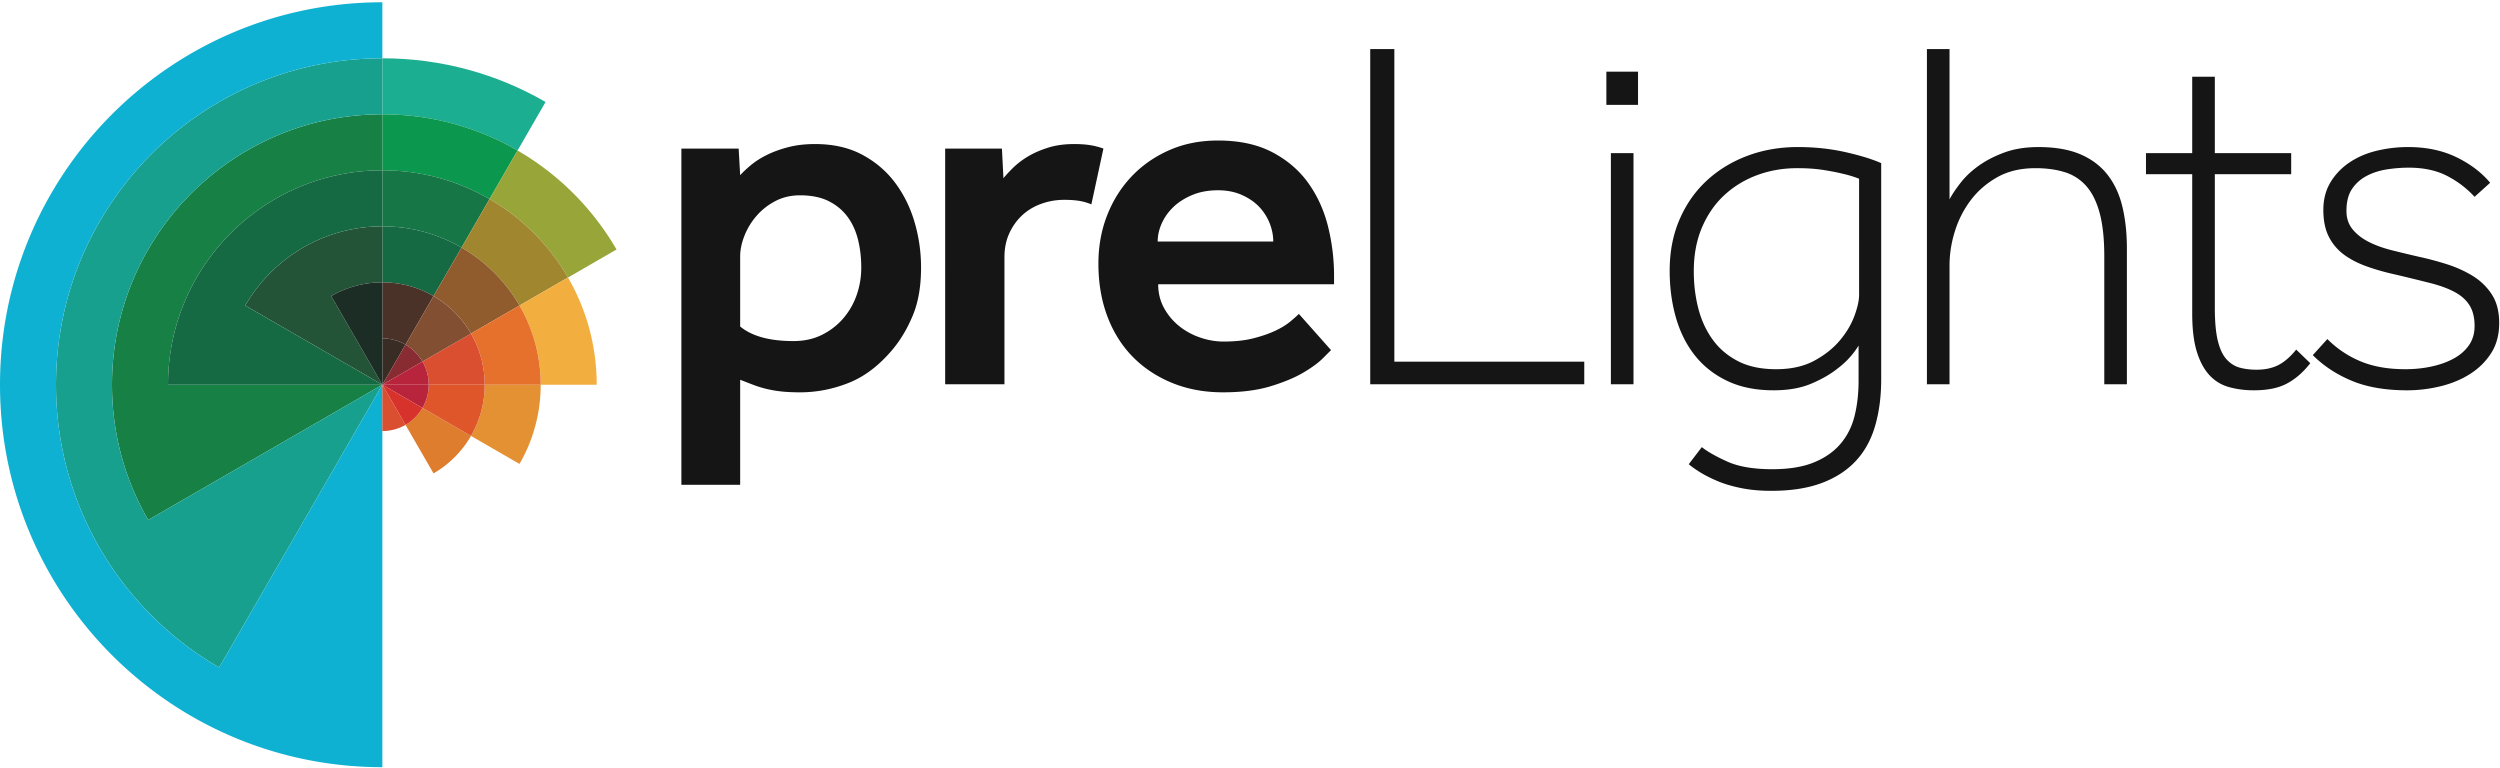 <svg xmlns="http://www.w3.org/2000/svg" width="550" height="169" viewBox="0 0 550 169"><g fill="none" fill-rule="evenodd"><path fill="#151515" d="M162.837 71.828c2.579 2.138 6.483 3.207 11.717 3.207 2.357 0 4.458-.46 6.301-1.383 1.84-.922 3.408-2.138 4.698-3.65a15.764 15.764 0 0 0 2.928-5.14c.664-1.918.997-3.908.997-5.972 0-2.212-.241-4.273-.72-6.19-.48-1.919-1.253-3.597-2.32-5.034-1.07-1.437-2.453-2.578-4.146-3.427-1.696-.843-3.797-1.27-6.301-1.27-1.989 0-3.796.427-5.416 1.27-1.621.85-3.003 1.936-4.145 3.264a15.158 15.158 0 0 0-2.654 4.368c-.626 1.585-.94 3.114-.94 4.587v15.37zm-12.933-39.143h12.602l.33 5.861c.664-.736 1.494-1.508 2.488-2.321.995-.811 2.174-1.55 3.538-2.212 1.363-.662 2.91-1.215 4.643-1.66 1.73-.44 3.665-.662 5.801-.662 3.98 0 7.424.774 10.336 2.322 2.91 1.547 5.323 3.593 7.24 6.135 1.917 2.544 3.353 5.437 4.31 8.68a35.364 35.364 0 0 1 1.439 10.062c0 4.054-.59 7.52-1.769 10.394-1.18 2.874-2.653 5.382-4.422 7.518-2.948 3.537-6.173 6.007-9.672 7.409-3.5 1.399-7.093 2.102-10.777 2.102-1.696 0-3.15-.077-4.366-.223a26.038 26.038 0 0 1-3.316-.608 24.167 24.167 0 0 1-2.763-.885l-2.71-1.051v23.108h-12.932V32.685zm58.031 0h12.49l.333 6.524c.59-.734 1.344-1.547 2.265-2.432.922-.885 2.007-1.695 3.26-2.432 1.254-.736 2.71-1.363 4.368-1.88 1.657-.516 3.553-.774 5.692-.774 1.253 0 2.376.074 3.37.222a16.09 16.09 0 0 1 3.041.772l-2.653 12.275a12.126 12.126 0 0 0-2.707-.777c-.923-.143-2.01-.22-3.26-.22-1.77 0-3.467.297-5.086.885-1.623.59-3.022 1.437-4.2 2.542-1.18 1.107-2.12 2.435-2.82 3.982-.7 1.547-1.049 3.281-1.049 5.196v27.975h-13.044V32.685m72.182 20.454c0-1.325-.26-2.652-.775-3.98a11.261 11.261 0 0 0-2.265-3.592c-.996-1.067-2.267-1.951-3.815-2.653-1.546-.7-3.316-1.053-5.305-1.053-2.138 0-4.034.353-5.692 1.053-1.658.702-3.04 1.586-4.145 2.653-1.106 1.071-1.954 2.268-2.543 3.593-.59 1.327-.885 2.654-.885 3.979h25.425zm12.712 23.885c-.222.22-.83.829-1.824 1.824-.995.995-2.432 2.043-4.311 3.15-1.88 1.108-4.275 2.1-7.185 2.985-2.913.885-6.395 1.33-10.446 1.33-4.13 0-7.887-.703-11.275-2.102-3.391-1.402-6.284-3.336-8.677-5.806-2.395-2.47-4.239-5.437-5.527-8.9-1.29-3.464-1.935-7.298-1.935-11.5 0-3.833.645-7.388 1.935-10.668 1.288-3.282 3.094-6.136 5.416-8.57 2.321-2.433 5.085-4.348 8.29-5.75 3.206-1.4 6.761-2.102 10.667-2.102 4.715 0 8.713.87 11.994 2.599 3.277 1.734 5.913 4 7.902 6.802 1.99 2.8 3.428 5.97 4.312 9.509a44.505 44.505 0 0 1 1.326 10.832v1.883h-38.688c0 1.918.424 3.646 1.271 5.196a13.266 13.266 0 0 0 3.316 3.98 14.931 14.931 0 0 0 4.643 2.541c1.73.593 3.444.885 5.14.885 2.504 0 4.698-.235 6.577-.716 1.88-.48 3.482-1.033 4.808-1.66 1.327-.626 2.413-1.288 3.26-1.992.847-.698 1.494-1.268 1.936-1.713l7.075 7.963zm8.621-66.23h5.305v68.773h41.784v4.976H301.45V10.794m52.945 73.749h4.976v-50.86h-4.976v50.86zm-.994-61.476h6.964V15.77h-6.964v7.296zM409 39.319a24.178 24.178 0 0 0-3.648-1.105c-1.178-.294-2.598-.57-4.256-.828-1.658-.258-3.556-.39-5.692-.39-3.095 0-6.006.5-8.732 1.494-2.727.996-5.14 2.45-7.24 4.368-2.1 1.918-3.759 4.297-4.974 7.13-1.216 2.84-1.825 6.066-1.825 9.677 0 2.875.333 5.6.995 8.18.664 2.581 1.714 4.868 3.151 6.857 1.437 1.99 3.297 3.576 5.582 4.752 2.284 1.181 5.085 1.77 8.4 1.77 3.242 0 6.006-.609 8.291-1.823 2.284-1.216 4.162-2.69 5.638-4.423 1.473-1.73 2.56-3.538 3.26-5.418.7-1.88 1.05-3.445 1.05-4.699V39.32zm-34.598 59.044c1.178.957 3.021 2.007 5.527 3.15 2.504 1.141 5.82 1.714 9.949 1.714 3.683 0 6.742-.496 9.174-1.493 2.432-.993 4.384-2.358 5.86-4.09 1.472-1.731 2.503-3.777 3.094-6.134.588-2.364.883-4.942.883-7.742v-7.741a18.15 18.15 0 0 1-4.531 4.976c-1.547 1.254-3.482 2.379-5.804 3.371-2.32.998-5.103 1.494-8.345 1.494-3.907 0-7.296-.68-10.17-2.046-2.874-1.36-5.25-3.223-7.13-5.583-1.879-2.358-3.278-5.143-4.199-8.347-.923-3.207-1.381-6.651-1.381-10.34 0-4.126.718-7.865 2.154-11.22 1.437-3.354 3.427-6.21 5.969-8.568 2.543-2.36 5.527-4.184 8.953-5.475 3.427-1.29 7.13-1.936 11.11-1.936 3.683 0 7.165.37 10.446 1.107 3.277.74 5.913 1.547 7.903 2.432v47.544c0 3.76-.442 7.168-1.326 10.227-.885 3.058-2.304 5.641-4.256 7.74-1.953 2.1-4.46 3.721-7.516 4.865-3.06 1.143-6.763 1.716-11.109 1.716-2.433 0-4.643-.205-6.634-.61-1.988-.406-3.721-.922-5.195-1.55-1.474-.625-2.746-1.27-3.812-1.932-1.07-.665-1.9-1.256-2.487-1.77l2.873-3.759zm49.52-87.569h4.976v33.059c.588-1.107 1.417-2.34 2.486-3.705 1.067-1.36 2.413-2.614 4.035-3.76 1.62-1.14 3.5-2.099 5.637-2.874 2.137-.773 4.604-1.16 7.407-1.16 3.61 0 6.65.515 9.119 1.549 2.467 1.033 4.477 2.526 6.023 4.477 1.548 1.954 2.654 4.312 3.316 7.077.664 2.764.996 5.84.996 9.231v29.855h-4.975V56.346c0-3.76-.331-6.89-.995-9.396-.663-2.506-1.64-4.496-2.928-5.971a10.315 10.315 0 0 0-4.753-3.097c-1.88-.588-4.036-.885-6.467-.885-3.243 0-6.043.665-8.401 1.99-2.359 1.33-4.31 3.025-5.859 5.089a22.265 22.265 0 0 0-3.481 6.853c-.774 2.507-1.16 4.977-1.16 7.41v26.204h-4.976V10.794m58.364 27.53h-10.17v-4.641h10.17V16.876h4.975v16.807h16.8v4.641h-16.8v29.412c0 3.023.22 5.437.663 7.242.443 1.806 1.087 3.172 1.934 4.092.847.92 1.824 1.53 2.929 1.821 1.106.297 2.321.445 3.648.445 1.841 0 3.426-.333 4.753-.997 1.327-.662 2.653-1.806 3.98-3.427l3.094 2.987c-1.475 1.918-3.15 3.39-5.029 4.421-1.878 1.031-4.33 1.548-7.35 1.548-1.99 0-3.834-.24-5.528-.716a9.073 9.073 0 0 1-4.31-2.655c-1.18-1.289-2.1-3.022-2.764-5.196-.663-2.174-.995-4.957-.995-8.348V38.324m29.735 36.266a22.357 22.357 0 0 0 7.35 4.92c2.763 1.146 6.025 1.714 9.783 1.714 2.062 0 4.015-.2 5.858-.609 1.842-.404 3.464-.992 4.863-1.767 1.4-.775 2.506-1.752 3.318-2.931.808-1.179 1.215-2.58 1.215-4.201 0-1.842-.37-3.353-1.105-4.532-.738-1.18-1.824-2.159-3.262-2.93-1.436-.775-3.243-1.438-5.415-1.99a504.73 504.73 0 0 0-7.462-1.827c-2.359-.513-4.514-1.122-6.466-1.823-1.953-.698-3.63-1.565-5.03-2.598a11.037 11.037 0 0 1-3.316-3.926c-.812-1.585-1.216-3.555-1.216-5.915 0-2.283.515-4.293 1.548-6.027 1.03-1.729 2.412-3.187 4.145-4.366 1.73-1.179 3.72-2.046 5.97-2.598a29.199 29.199 0 0 1 7.018-.83c3.98 0 7.497.738 10.557 2.211 3.057 1.476 5.544 3.355 7.46 5.639l-3.426 3.097a21.648 21.648 0 0 0-6.134-4.645c-2.322-1.178-5.105-1.769-8.347-1.769-1.622 0-3.243.13-4.863.386-1.622.26-3.096.74-4.421 1.437-1.327.704-2.396 1.66-3.206 2.875-.812 1.217-1.216 2.82-1.216 4.813 0 1.621.459 2.982 1.382 4.09.92 1.106 2.117 2.027 3.592 2.764 1.473.736 3.168 1.344 5.086 1.825 1.914.479 3.829.939 5.747 1.381 2.062.44 4.146.995 6.246 1.658 2.1.664 4.015 1.532 5.747 2.597 1.731 1.07 3.132 2.435 4.2 4.092 1.068 1.658 1.603 3.744 1.603 6.248 0 2.58-.59 4.793-1.768 6.634-1.18 1.844-2.727 3.373-4.643 4.588-1.917 1.217-4.09 2.12-6.521 2.708-2.433.59-4.864.885-7.295.885-4.792 0-8.863-.7-12.215-2.1-3.354-1.399-6.209-3.28-8.568-5.639l3.207-3.539"/><path fill="#1CAE90" d="M113.862 33.112l6.16-10.675c-10.561-6.112-22.823-9.612-35.903-9.612v12.324c10.835 0 20.993 2.9 29.743 7.963"/><path fill="#0B984E" d="M107.7 43.787l6.162-10.675c-8.75-5.064-18.908-7.963-29.743-7.963v12.324c8.59 0 16.644 2.3 23.581 6.314"/><path fill="#98A539" d="M113.862 33.112L107.7 43.787a47.393 47.393 0 0 1 17.262 17.267l10.672-6.163a59.774 59.774 0 0 0-21.772-21.779"/><path fill="#177645" d="M84.12 49.797a34.668 34.668 0 0 1 17.419 4.665l6.161-10.675a46.932 46.932 0 0 0-23.58-6.314v12.324"/><path fill="#A0872F" d="M114.29 67.217l10.672-6.163A47.393 47.393 0 0 0 107.7 43.787l-6.161 10.675a35.012 35.012 0 0 1 12.752 12.755"/><path fill="#F2AF40" d="M118.953 84.642h12.322a46.955 46.955 0 0 0-6.313-23.588l-10.671 6.163a34.687 34.687 0 0 1 4.662 17.425"/><path fill="#156A44" d="M95.377 65.136l6.162-10.674a34.668 34.668 0 0 0-17.42-4.665v12.325c4.101 0 7.946 1.098 11.258 3.014"/><path fill="#915C2D" d="M103.619 73.38l10.672-6.163a35.012 35.012 0 0 0-12.752-12.755l-6.162 10.674a22.626 22.626 0 0 1 8.242 8.245"/><path fill="#E49133" d="M103.619 95.903l10.672 6.163a34.691 34.691 0 0 0 4.662-17.424h-12.321c0 4.102-1.097 7.948-3.013 11.26"/><path fill="#E5712C" d="M106.632 84.642h12.321a34.687 34.687 0 0 0-4.662-17.425l-10.672 6.164a22.42 22.42 0 0 1 3.013 11.26"/><path fill="#DD7D2D" d="M89.214 93.47l6.163 10.676a22.619 22.619 0 0 0 8.242-8.243l-10.675-6.165a10.243 10.243 0 0 1-3.73 3.731"/><path fill="#4B3228" d="M89.214 75.813l6.163-10.677a22.408 22.408 0 0 0-11.258-3.014v12.324c1.856 0 3.596.5 5.095 1.367"/><path fill="#DB4F31" d="M94.311 84.642h12.32a22.42 22.42 0 0 0-3.012-11.261l-10.675 6.163c.868 1.5 1.367 3.24 1.367 5.098"/><path fill="#834F32" d="M92.944 79.544l10.675-6.163a22.626 22.626 0 0 0-8.242-8.245l-6.163 10.677a10.243 10.243 0 0 1 3.73 3.731"/><path fill="#DF562B" d="M92.944 89.738l10.675 6.165a22.424 22.424 0 0 0 3.013-11.261H94.31a10.14 10.14 0 0 1-1.367 5.096"/><path fill="#168045" d="M60.538 43.787a46.93 46.93 0 0 1 23.581-6.314V25.15c-10.835 0-20.993 2.9-29.742 7.963a59.764 59.764 0 0 0-21.773 21.78c-5.063 8.75-7.962 18.911-7.962 29.75 0 10.838 2.899 20.998 7.962 29.75l51.515-29.75H36.964a46.955 46.955 0 0 1 6.311-23.588 47.395 47.395 0 0 1 17.263-17.267"/><path fill="#18A08F" d="M54.377 33.112c8.749-5.064 18.907-7.963 29.742-7.963V12.825c-13.08 0-25.342 3.5-35.904 9.612a72.157 72.157 0 0 0-26.283 26.291c-6.111 10.564-9.61 22.83-9.61 35.914 0 13.083 3.499 25.348 9.61 35.913a72.155 72.155 0 0 0 26.283 26.29L84.12 84.642l-51.515 29.75c-5.063-8.752-7.962-18.912-7.962-29.75 0-10.839 2.899-21 7.962-29.75a59.764 59.764 0 0 1 21.773-21.78"/><path fill="#0EB1D1" d="M42.054 11.762A84.54 84.54 0 0 0 11.26 42.565C4.1 54.942 0 69.313 0 84.642c0 15.328 4.1 29.698 11.26 42.076a84.544 84.544 0 0 0 30.794 30.802c12.374 7.162 26.74 11.263 42.065 11.263V84.642l-35.904 62.203a72.155 72.155 0 0 1-26.283-26.29c-6.111-10.565-9.61-22.83-9.61-35.913 0-13.084 3.499-25.35 9.61-35.914a72.157 72.157 0 0 1 26.283-26.29c10.562-6.113 22.824-9.613 35.904-9.613V.5C68.795.5 54.428 4.6 42.054 11.762"/><path fill="#245438" d="M84.12 49.797a34.664 34.664 0 0 0-17.42 4.665 35.002 35.002 0 0 0-12.753 12.755L84.12 84.642 72.861 65.136a22.404 22.404 0 0 1 11.258-3.014V49.797"/><path fill="#392C24" d="M89.214 75.813a10.146 10.146 0 0 0-5.095-1.367v10.196l5.095-8.829"/><path fill="#1B2D25" d="M72.861 65.136l11.258 19.506v-22.52a22.404 22.404 0 0 0-11.258 3.014"/><path fill="#DB4F31" d="M84.12 84.642v10.194c1.855 0 3.595-.499 5.094-1.367l-5.095-8.827"/><path fill="#156A44" d="M66.7 54.462a34.664 34.664 0 0 1 17.42-4.665V37.473a46.93 46.93 0 0 0-23.582 6.314 47.395 47.395 0 0 0-17.263 17.267 46.955 46.955 0 0 0-6.311 23.588h47.155L53.947 67.217A35.002 35.002 0 0 1 66.7 54.462"/><path fill="#882C32" d="M84.12 84.642l8.824-5.098a10.243 10.243 0 0 0-3.73-3.73l-5.095 8.828"/><path fill="#B7243B" d="M84.12 84.642l8.824 5.096c.868-1.5 1.367-3.24 1.367-5.096H84.119"/><path fill="#D8322C" d="M89.214 93.47a10.243 10.243 0 0 0 3.73-3.732l-8.825-5.096 5.095 8.827"/><path fill="#B7243B" d="M94.311 84.642c0-1.858-.499-3.598-1.367-5.098l-8.825 5.098h10.192"/></g></svg>
